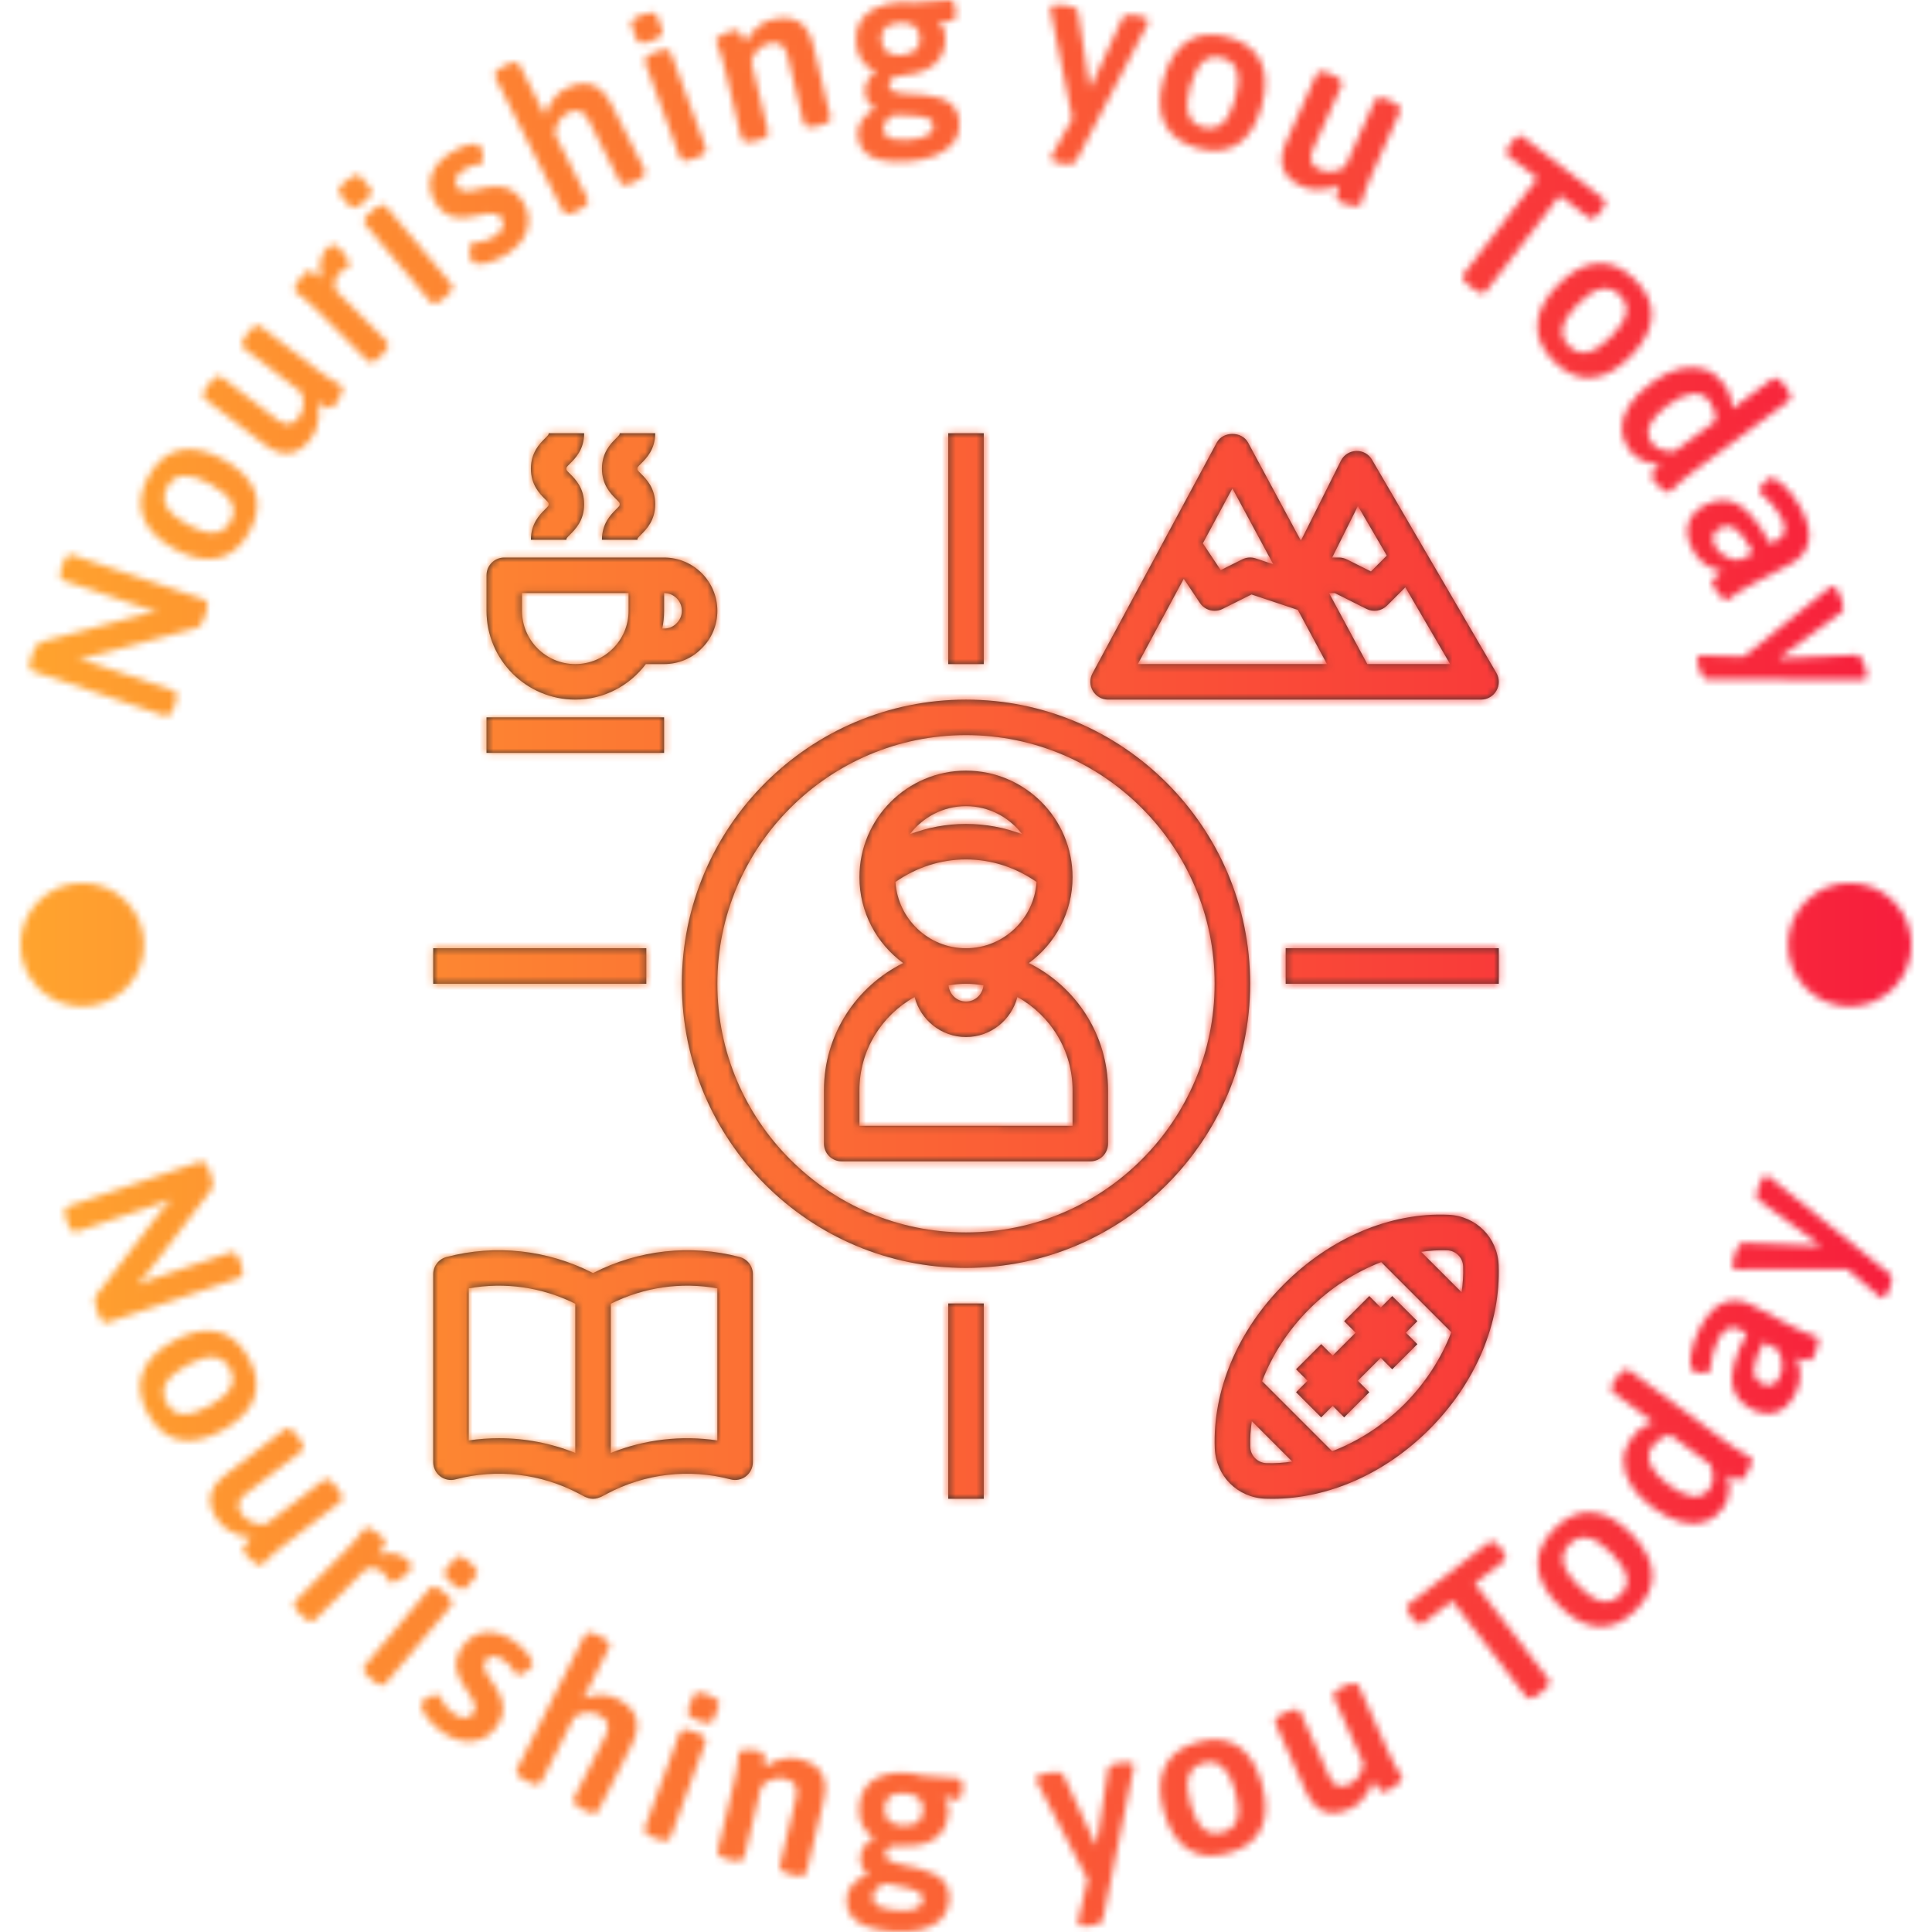 <svg xmlns="http://www.w3.org/2000/svg" version="1.1" XmlnsXlink="http://www.w3.org/1999/xlink" XmlnsSvgjs="http://svgjs.dev/svgjs" width="1500" height="1500" viewBox="0 0 1500 1500"><g transform="matrix(1,0,0,1,0,0)"><svg viewBox="0 0 280 280" data-background-color="#ffffff" preserveAspectRatio="xMidYMid meet" height="1500" width="1500" xmlns="http://www.w3.org/2000/svg" XmlnsXlink="http://www.w3.org/1999/xlink"><g id="tight-bounds" transform="matrix(1,0,0,1,0,0)"><svg viewBox="0 0 280 280" height="280" width="280"><g><svg viewBox="0 0 280 280" height="280" width="280"><g><svg viewBox="0 0 280 280" height="280" width="280"><g id="textblocktransform"><svg viewBox="0 0 280 280" height="280" width="280" id="textblock"><g><svg viewBox="0 0 280 280" height="280" width="280"><g transform="matrix(1,0,0,1,62.784,62.784)"><svg viewBox="0 0 154.432 154.432" height="154.432" width="154.432"><g id="icon-0"><svg xmlns="http://www.w3.org/2000/svg" XmlnsXlink="http://www.w3.org/1999/xlink" version="1.1" x="0" y="0" viewBox="2 2 60 60" style="enable-background:new 0 0 64 64;" xml:space="preserve" height="154.432" width="154.432" class="icon-xg-0" data-fill-palette-color="accent" id="xg-0"><path d="M25 43h14c0.553 0 1-0.448 1-1v-3c0-3.14-1.823-5.856-4.463-7.165C37.027 30.743 38 28.985 38 27c0-3.309-2.691-6-6-6s-6 2.691-6 6c0 1.985 0.973 3.743 2.463 4.835C25.823 33.144 24 35.86 24 39v3C24 42.552 24.447 43 25 43zM32 33c0.335 0 0.662 0.034 0.982 0.088C32.936 33.596 32.521 34 32 34s-0.936-0.404-0.982-0.912C31.338 33.034 31.665 33 32 33zM32 23c1.291 0 2.429 0.625 3.161 1.577C34.16 24.2 33.097 24 32 24s-2.16 0.2-3.161 0.577C29.571 23.625 30.709 23 32 23zM28.027 27.268C29.205 26.451 30.563 26 32 26s2.795 0.451 3.973 1.268C35.832 29.347 34.114 31 32 31S28.168 29.347 28.027 27.268zM26 39c0-2.259 1.256-4.229 3.106-5.253C29.44 35.039 30.605 36 32 36s2.56-0.961 2.894-2.253C36.744 34.771 38 36.741 38 39v2H26V39z" fill="#2d2c2c" data-fill-palette-color="accent"></path><path d="M10 17c1.627 0 3.061-0.793 3.974-2H15c0.811 0 1.565-0.317 2.107-0.874C17.684 13.566 18 12.811 18 12c0-1.654-1.346-3-3-3h-1-1H6c-0.553 0-1 0.448-1 1v2C5 14.757 7.243 17 10 17zM16 12c0 0.267-0.103 0.513-0.306 0.712C15.513 12.898 15.267 13 15 13h-0.101C14.965 12.677 15 12.342 15 12v-1C15.552 11 16 11.449 16 12zM7 11h6v1c0 1.654-1.346 3-3 3s-3-1.346-3-3V11z" fill="#2d2c2c" data-fill-palette-color="accent"></path><rect x="5" y="18" width="10" height="2" fill="#2d2c2c" data-fill-palette-color="accent"></rect><path d="M11.5 8h2c0-0.076 0-0.086 0.207-0.293C14.004 7.41 14.5 6.914 14.5 5.999s-0.496-1.411-0.793-1.708C13.5 4.084 13.5 4.074 13.5 3.998c0-0.075 0-0.085 0.207-0.292C14.004 3.41 14.5 2.914 14.5 2h-2c0 0.075 0 0.085-0.207 0.292C11.996 2.588 11.5 3.084 11.5 3.998c0 0.915 0.496 1.411 0.793 1.708C12.5 5.913 12.5 5.923 12.5 5.999s0 0.086-0.207 0.293C11.996 6.589 11.5 7.085 11.5 8z" fill="#2d2c2c" data-fill-palette-color="accent"></path><path d="M7.5 8h2c0-0.076 0-0.086 0.207-0.293C10.004 7.41 10.5 6.914 10.5 5.999s-0.496-1.411-0.793-1.708C9.5 4.084 9.5 4.074 9.5 3.998c0-0.075 0-0.085 0.207-0.292C10.004 3.41 10.5 2.914 10.5 2h-2c0 0.075 0 0.085-0.207 0.292C7.996 2.588 7.5 3.084 7.5 3.998c0 0.915 0.496 1.411 0.793 1.708C8.5 5.913 8.5 5.923 8.5 5.999s0 0.086-0.207 0.293C7.996 6.589 7.5 7.085 7.5 8z" fill="#2d2c2c" data-fill-palette-color="accent"></path><path d="M40 17h14 7c0.358 0 0.688-0.191 0.867-0.502s0.177-0.692-0.003-1.002l-7-12C54.68 3.179 54.343 2.983 53.968 3c-0.367 0.012-0.698 0.224-0.862 0.552l-2.249 4.499-2.975-5.526c-0.35-0.647-1.412-0.647-1.762 0l-7 13c-0.166 0.31-0.158 0.685 0.022 0.987S39.648 17 40 17zM54.067 6.101l1.628 2.79-0.893 0.893-1.355-0.678C53.309 9.036 53.155 9 53 9h-0.382L54.067 6.101zM52.764 11l1.789 0.895c0.384 0.191 0.849 0.117 1.154-0.188l1.03-1.03L59.259 15h-4.661l-2.154-4H52.764zM47 5.109l2.299 4.269-0.983-0.328c-0.254-0.084-0.526-0.064-0.764 0.054l-1.21 0.605L45.336 8.2 47 5.109zM44.261 10.195l0.907 1.36C45.359 11.841 45.676 12 46.001 12c0.15 0 0.304-0.034 0.446-0.105l1.63-0.815 2.606 0.869L52.326 15H41.674L44.261 10.195z" fill="#2d2c2c" data-fill-palette-color="accent"></path><path d="M49.909 49.91c-2.608 2.608-4.03 5.98-3.901 9.251 0.062 1.553 1.279 2.77 2.832 2.832C48.977 61.998 49.113 62 49.251 62c3.14 0 6.34-1.41 8.84-3.91 2.608-2.608 4.03-5.98 3.901-9.251-0.062-1.553-1.279-2.771-2.831-2.831C55.888 45.863 52.519 47.301 49.909 49.91zM48.919 59.994c-0.5-0.02-0.893-0.413-0.913-0.913-0.019-0.48 0.02-0.967 0.085-1.456l2.281 2.281C49.884 59.972 49.397 60.012 48.919 59.994zM56.677 56.676c-1.19 1.189-2.596 2.084-4.059 2.647l-3.945-3.945c0.564-1.462 1.461-2.866 2.65-4.055 1.191-1.191 2.593-2.087 4.056-2.651l3.948 3.948C58.763 54.083 57.866 55.487 56.677 56.676zM59.994 48.919c0.019 0.48-0.02 0.967-0.085 1.456l-2.282-2.282c0.488-0.065 0.975-0.104 1.456-0.086C59.582 48.026 59.974 48.418 59.994 48.919z" fill="#2d2c2c" data-fill-palette-color="accent"></path><polygon points="57.414,52 56,50.586 55.354,51.233 54.707,50.586 53.293,52 53.939,52.647 52.646,53.939 52,53.293 50.586,54.707   51.232,55.353 50.586,56 52,57.414 52.646,56.767 53.293,57.414 54.707,56 54.061,55.353 55.354,54.061 56,54.707 57.414,53.293   56.768,52.647 " fill="#2d2c2c" data-fill-palette-color="accent"></polygon><path d="M3.256 60.908c2.336-0.619 4.809-0.331 6.965 0.812l0.312 0.165c0.043 0.022 0.088 0.035 0.133 0.05 0.028 0.01 0.054 0.024 0.082 0.031C10.831 61.988 10.915 62 11 62s0.169-0.012 0.252-0.034c0.028-0.007 0.055-0.021 0.082-0.031 0.044-0.016 0.09-0.028 0.133-0.05l0.313-0.166c2.155-1.141 4.628-1.43 6.964-0.811 0.298 0.079 0.619 0.016 0.866-0.174 0.245-0.189 0.39-0.482 0.39-0.792V49.353c0-0.454-0.306-0.851-0.744-0.967-2.768-0.733-5.692-0.407-8.256 0.903-2.564-1.311-5.489-1.636-8.256-0.903C2.306 48.502 2 48.899 2 49.353v10.588c0 0.311 0.145 0.603 0.39 0.792C2.636 60.923 2.957 60.987 3.256 60.908zM18 50.153v8.562c-2.022-0.302-4.089-0.061-6 0.701v-8.399C13.873 50.084 15.969 49.785 18 50.153zM4 50.153c2.031-0.368 4.127-0.069 6 0.864v8.399c-1.377-0.549-2.835-0.828-4.299-0.828-0.567 0-1.136 0.042-1.701 0.126V50.153z" fill="#2d2c2c" data-fill-palette-color="accent"></path><rect x="31" y="2" width="2" height="13" fill="#2d2c2c" data-fill-palette-color="accent"></rect><rect x="50" y="31" width="12" height="2" fill="#2d2c2c" data-fill-palette-color="accent"></rect><rect x="31" y="51" width="2" height="11" fill="#2d2c2c" data-fill-palette-color="accent"></rect><rect x="2" y="31" width="12" height="2" fill="#2d2c2c" data-fill-palette-color="accent"></rect><path d="M32 49c8.822 0 16-7.178 16-16s-7.178-16-16-16-16 7.178-16 16S23.178 49 32 49zM32 19c7.72 0 14 6.28 14 14s-6.28 14-14 14-14-6.28-14-14S24.28 19 32 19z" fill="#2d2c2c" data-fill-palette-color="accent"></path></svg></g></svg></g><g id="text-0"></g><g id="text-1"></g></svg></g></svg></g></svg></g></svg></g><defs></defs><mask id="5c458fea-6fc6-4885-8ad5-93f290106f76"><g id="SvgjsG1303"><svg viewBox="0 0 280 280" height="280" width="280"><g><svg viewBox="0 0 280 280" height="280" width="280"><g><svg viewBox="0 0 280 280" height="280" width="280"><g id="SvgjsG1302"><svg viewBox="0 0 280 280" height="280" width="280" id="SvgjsSvg1301"><g><svg viewBox="0 0 280 280" height="280" width="280"><g transform="matrix(1,0,0,1,62.784,62.784)"><svg viewBox="0 0 154.432 154.432" height="154.432" width="154.432"><g id="SvgjsG1300"><svg xmlns="http://www.w3.org/2000/svg" xmlns:xlink="http://www.w3.org/1999/xlink" version="1.1" x="0" y="0" viewBox="2 2 60 60" style="enable-background:new 0 0 64 64;" xml:space="preserve" height="154.432" width="154.432" class="icon-xg-0" data-fill-palette-color="accent" id="SvgjsSvg1299"><path d="M25 43h14c0.553 0 1-0.448 1-1v-3c0-3.14-1.823-5.856-4.463-7.165C37.027 30.743 38 28.985 38 27c0-3.309-2.691-6-6-6s-6 2.691-6 6c0 1.985 0.973 3.743 2.463 4.835C25.823 33.144 24 35.86 24 39v3C24 42.552 24.447 43 25 43zM32 33c0.335 0 0.662 0.034 0.982 0.088C32.936 33.596 32.521 34 32 34s-0.936-0.404-0.982-0.912C31.338 33.034 31.665 33 32 33zM32 23c1.291 0 2.429 0.625 3.161 1.577C34.16 24.2 33.097 24 32 24s-2.16 0.2-3.161 0.577C29.571 23.625 30.709 23 32 23zM28.027 27.268C29.205 26.451 30.563 26 32 26s2.795 0.451 3.973 1.268C35.832 29.347 34.114 31 32 31S28.168 29.347 28.027 27.268zM26 39c0-2.259 1.256-4.229 3.106-5.253C29.44 35.039 30.605 36 32 36s2.56-0.961 2.894-2.253C36.744 34.771 38 36.741 38 39v2H26V39z" fill="black"></path><path d="M10 17c1.627 0 3.061-0.793 3.974-2H15c0.811 0 1.565-0.317 2.107-0.874C17.684 13.566 18 12.811 18 12c0-1.654-1.346-3-3-3h-1-1H6c-0.553 0-1 0.448-1 1v2C5 14.757 7.243 17 10 17zM16 12c0 0.267-0.103 0.513-0.306 0.712C15.513 12.898 15.267 13 15 13h-0.101C14.965 12.677 15 12.342 15 12v-1C15.552 11 16 11.449 16 12zM7 11h6v1c0 1.654-1.346 3-3 3s-3-1.346-3-3V11z" fill="black"></path><rect x="5" y="18" width="10" height="2" fill="black"></rect><path d="M11.5 8h2c0-0.076 0-0.086 0.207-0.293C14.004 7.41 14.5 6.914 14.5 5.999s-0.496-1.411-0.793-1.708C13.5 4.084 13.5 4.074 13.5 3.998c0-0.075 0-0.085 0.207-0.292C14.004 3.41 14.5 2.914 14.5 2h-2c0 0.075 0 0.085-0.207 0.292C11.996 2.588 11.5 3.084 11.5 3.998c0 0.915 0.496 1.411 0.793 1.708C12.5 5.913 12.5 5.923 12.5 5.999s0 0.086-0.207 0.293C11.996 6.589 11.5 7.085 11.5 8z" fill="black"></path><path d="M7.5 8h2c0-0.076 0-0.086 0.207-0.293C10.004 7.41 10.5 6.914 10.5 5.999s-0.496-1.411-0.793-1.708C9.5 4.084 9.5 4.074 9.5 3.998c0-0.075 0-0.085 0.207-0.292C10.004 3.41 10.5 2.914 10.5 2h-2c0 0.075 0 0.085-0.207 0.292C7.996 2.588 7.5 3.084 7.5 3.998c0 0.915 0.496 1.411 0.793 1.708C8.5 5.913 8.5 5.923 8.5 5.999s0 0.086-0.207 0.293C7.996 6.589 7.5 7.085 7.5 8z" fill="black"></path><path d="M40 17h14 7c0.358 0 0.688-0.191 0.867-0.502s0.177-0.692-0.003-1.002l-7-12C54.68 3.179 54.343 2.983 53.968 3c-0.367 0.012-0.698 0.224-0.862 0.552l-2.249 4.499-2.975-5.526c-0.35-0.647-1.412-0.647-1.762 0l-7 13c-0.166 0.31-0.158 0.685 0.022 0.987S39.648 17 40 17zM54.067 6.101l1.628 2.79-0.893 0.893-1.355-0.678C53.309 9.036 53.155 9 53 9h-0.382L54.067 6.101zM52.764 11l1.789 0.895c0.384 0.191 0.849 0.117 1.154-0.188l1.03-1.03L59.259 15h-4.661l-2.154-4H52.764zM47 5.109l2.299 4.269-0.983-0.328c-0.254-0.084-0.526-0.064-0.764 0.054l-1.21 0.605L45.336 8.2 47 5.109zM44.261 10.195l0.907 1.36C45.359 11.841 45.676 12 46.001 12c0.15 0 0.304-0.034 0.446-0.105l1.63-0.815 2.606 0.869L52.326 15H41.674L44.261 10.195z" fill="black"></path><path d="M49.909 49.91c-2.608 2.608-4.03 5.98-3.901 9.251 0.062 1.553 1.279 2.77 2.832 2.832C48.977 61.998 49.113 62 49.251 62c3.14 0 6.34-1.41 8.84-3.91 2.608-2.608 4.03-5.98 3.901-9.251-0.062-1.553-1.279-2.771-2.831-2.831C55.888 45.863 52.519 47.301 49.909 49.91zM48.919 59.994c-0.5-0.02-0.893-0.413-0.913-0.913-0.019-0.48 0.02-0.967 0.085-1.456l2.281 2.281C49.884 59.972 49.397 60.012 48.919 59.994zM56.677 56.676c-1.19 1.189-2.596 2.084-4.059 2.647l-3.945-3.945c0.564-1.462 1.461-2.866 2.65-4.055 1.191-1.191 2.593-2.087 4.056-2.651l3.948 3.948C58.763 54.083 57.866 55.487 56.677 56.676zM59.994 48.919c0.019 0.48-0.02 0.967-0.085 1.456l-2.282-2.282c0.488-0.065 0.975-0.104 1.456-0.086C59.582 48.026 59.974 48.418 59.994 48.919z" fill="black"></path><polygon points="57.414,52 56,50.586 55.354,51.233 54.707,50.586 53.293,52 53.939,52.647 52.646,53.939 52,53.293 50.586,54.707   51.232,55.353 50.586,56 52,57.414 52.646,56.767 53.293,57.414 54.707,56 54.061,55.353 55.354,54.061 56,54.707 57.414,53.293   56.768,52.647 " fill="black"></polygon><path d="M3.256 60.908c2.336-0.619 4.809-0.331 6.965 0.812l0.312 0.165c0.043 0.022 0.088 0.035 0.133 0.05 0.028 0.01 0.054 0.024 0.082 0.031C10.831 61.988 10.915 62 11 62s0.169-0.012 0.252-0.034c0.028-0.007 0.055-0.021 0.082-0.031 0.044-0.016 0.09-0.028 0.133-0.05l0.313-0.166c2.155-1.141 4.628-1.43 6.964-0.811 0.298 0.079 0.619 0.016 0.866-0.174 0.245-0.189 0.39-0.482 0.39-0.792V49.353c0-0.454-0.306-0.851-0.744-0.967-2.768-0.733-5.692-0.407-8.256 0.903-2.564-1.311-5.489-1.636-8.256-0.903C2.306 48.502 2 48.899 2 49.353v10.588c0 0.311 0.145 0.603 0.39 0.792C2.636 60.923 2.957 60.987 3.256 60.908zM18 50.153v8.562c-2.022-0.302-4.089-0.061-6 0.701v-8.399C13.873 50.084 15.969 49.785 18 50.153zM4 50.153c2.031-0.368 4.127-0.069 6 0.864v8.399c-1.377-0.549-2.835-0.828-4.299-0.828-0.567 0-1.136 0.042-1.701 0.126V50.153z" fill="black"></path><rect x="31" y="2" width="2" height="13" fill="black"></rect><rect x="50" y="31" width="12" height="2" fill="black"></rect><rect x="31" y="51" width="2" height="11" fill="black"></rect><rect x="2" y="31" width="12" height="2" fill="black"></rect><path d="M32 49c8.822 0 16-7.178 16-16s-7.178-16-16-16-16 7.178-16 16S23.178 49 32 49zM32 19c7.72 0 14 6.28 14 14s-6.28 14-14 14-14-6.28-14-14S24.28 19 32 19z" fill="black"></path></svg></g></svg></g><g id="SvgjsG1298"><path d="M25.414 101.902l-0.179 0.529c-0.187 0.552-0.397 0.931-0.632 1.139-0.232 0.2-0.486 0.254-0.762 0.16v0l-19.035-6.44c-0.276-0.093-0.446-0.29-0.509-0.59-0.061-0.307 0.002-0.736 0.189-1.288v0l0.3-0.886c0.106-0.315 0.22-0.566 0.341-0.754 0.121-0.188 0.269-0.352 0.446-0.493 0.174-0.134 0.407-0.241 0.698-0.321v0l14.067-3.804c0.369-0.118 0.754-0.21 1.155-0.275 0.405-0.056 0.796-0.121 1.171-0.194v0l0.01-0.125c-0.34-0.094-0.689-0.183-1.046-0.268-0.349-0.089-0.742-0.208-1.178-0.356v0l-11.198-3.788c-0.276-0.093-0.446-0.29-0.509-0.591-0.061-0.307 0.002-0.736 0.189-1.288v0l0.18-0.529c0.193-0.571 0.405-0.954 0.635-1.148 0.23-0.194 0.483-0.244 0.759-0.151v0l19.035 6.439c0.276 0.093 0.447 0.287 0.512 0.581 0.065 0.294 0.001 0.726-0.192 1.298v0l-0.3 0.886c-0.087 0.257-0.184 0.481-0.292 0.674-0.108 0.192-0.232 0.347-0.372 0.464-0.14 0.117-0.316 0.204-0.528 0.261v0l-14.534 3.915c-0.363 0.099-0.745 0.184-1.148 0.255-0.41 0.069-0.802 0.14-1.178 0.213v0l-0.01 0.125c0.347 0.074 0.696 0.164 1.047 0.269 0.349 0.111 0.738 0.239 1.168 0.384v0l11.371 3.847c0.276 0.093 0.448 0.284 0.515 0.571 0.069 0.281 0.008 0.707-0.186 1.279z" fill="white"></path><path d="M36.15 77.083v0c-1.172 2.124-2.689 3.392-4.549 3.805-1.864 0.418-3.977-0.024-6.338-1.328v0c-2.379-1.313-3.888-2.87-4.528-4.67-0.643-1.794-0.378-3.754 0.795-5.877v0c1.163-2.106 2.671-3.359 4.525-3.76 1.854-0.401 3.971 0.056 6.35 1.369v0c2.361 1.303 3.87 2.84 4.525 4.611 0.652 1.777 0.393 3.727-0.78 5.85zM33.386 75.592v0c0.563-1.02 0.595-1.974 0.094-2.862-0.503-0.897-1.517-1.766-3.042-2.608v0c-1.507-0.832-2.771-1.22-3.792-1.165-1.024 0.046-1.818 0.58-2.381 1.6v0c-0.56 1.014-0.596 1.97-0.108 2.866 0.488 0.896 1.503 1.77 3.046 2.622v0c1.507 0.832 2.776 1.219 3.806 1.161 1.025-0.061 1.817-0.599 2.377-1.614z" fill="white"></path><path d="M45 63.657v0c-0.935 1.222-1.964 1.898-3.087 2.028-1.129 0.126-2.344-0.309-3.647-1.306v0l-8.525-6.522c-0.231-0.177-0.331-0.415-0.298-0.714 0.033-0.299 0.226-0.68 0.581-1.143v0l0.395-0.517c0.366-0.479 0.69-0.773 0.97-0.883 0.284-0.115 0.542-0.084 0.773 0.093v0l8.106 6.2c0.544 0.416 1.069 0.605 1.576 0.566 0.517-0.04 1.002-0.356 1.454-0.947v0c0.239-0.312 0.42-0.677 0.543-1.095 0.119-0.412 0.168-0.844 0.147-1.295-0.026-0.446-0.131-0.872-0.315-1.278v0l-8.299-6.349c-0.231-0.177-0.331-0.415-0.298-0.715 0.033-0.299 0.226-0.68 0.58-1.143v0l0.414-0.541c0.354-0.463 0.671-0.749 0.951-0.859 0.284-0.115 0.542-0.084 0.774 0.093v0l8.154 6.238c0.71 0.543 1.293 0.959 1.746 1.247 0.463 0.286 0.838 0.505 1.124 0.655 0.287 0.16 0.503 0.296 0.649 0.407v0c0.167 0.128 0.227 0.323 0.179 0.585-0.047 0.262-0.146 0.554-0.297 0.873-0.147 0.314-0.308 0.609-0.484 0.884-0.167 0.274-0.301 0.478-0.404 0.612v0c-0.136 0.178-0.291 0.28-0.467 0.309-0.176 0.019-0.413-0.034-0.71-0.159-0.292-0.121-0.694-0.309-1.206-0.565v0c0.127 0.515 0.181 1.085 0.163 1.711-0.024 0.622-0.133 1.233-0.329 1.835-0.205 0.603-0.509 1.167-0.913 1.695z" fill="white"></path><path d="M55.482 51.306l-0.439 0.439c-0.412 0.412-0.765 0.654-1.056 0.725-0.292 0.072-0.541 0.005-0.748-0.202v0l-7.256-7.262c-0.627-0.628-1.154-1.117-1.58-1.467-0.426-0.35-0.766-0.618-1.021-0.805-0.259-0.182-0.455-0.34-0.589-0.475v0c-0.129-0.129-0.156-0.323-0.079-0.582 0.082-0.254 0.223-0.525 0.425-0.812 0.197-0.283 0.398-0.551 0.604-0.805 0.201-0.249 0.362-0.433 0.482-0.553v0c0.158-0.158 0.328-0.237 0.51-0.237 0.172 0 0.41 0.084 0.712 0.252 0.302 0.168 0.716 0.444 1.243 0.827v0c-0.22-0.546-0.333-1.085-0.338-1.617-0.009-0.537 0.072-1.04 0.245-1.509 0.182-0.469 0.441-0.872 0.777-1.208v0c0.364-0.364 0.681-0.536 0.949-0.517 0.273 0.024 0.556 0.182 0.848 0.475v0c0.134 0.134 0.302 0.321 0.503 0.561 0.196 0.244 0.378 0.508 0.546 0.791 0.172 0.288 0.297 0.551 0.373 0.791 0.081 0.244 0.057 0.431-0.072 0.56v0c-0.12 0.12-0.288 0.215-0.503 0.287-0.225 0.072-0.477 0.247-0.755 0.525v0c-0.355 0.354-0.585 0.762-0.691 1.221-0.11 0.465-0.087 0.925 0.072 1.38v0l7.385 7.392c0.206 0.206 0.273 0.455 0.201 0.748-0.072 0.292-0.321 0.652-0.748 1.077z" fill="white"></path><path d="M64.719 42.898l-0.529 0.445c-0.441 0.371-0.812 0.582-1.115 0.634-0.297 0.047-0.54-0.041-0.727-0.265v0l-9.396-11.156c-0.188-0.223-0.233-0.477-0.137-0.762 0.102-0.289 0.373-0.62 0.813-0.991v0l0.529-0.445c0.441-0.371 0.812-0.582 1.115-0.633 0.297-0.047 0.54 0.041 0.727 0.264v0l9.396 11.157c0.188 0.223 0.233 0.477 0.137 0.761-0.102 0.289-0.373 0.62-0.813 0.991zM52.773 29.251v0c-0.539 0.454-0.978 0.722-1.317 0.804-0.339 0.082-0.602 0.011-0.789-0.212v0l-1.441-1.711c-0.175-0.207-0.193-0.471-0.055-0.791 0.138-0.32 0.477-0.707 1.016-1.161v0c0.523-0.441 0.95-0.707 1.28-0.799 0.334-0.087 0.596-0.019 0.783 0.204v0l1.441 1.711c0.188 0.223 0.213 0.494 0.074 0.814-0.138 0.32-0.469 0.7-0.992 1.141z" fill="white"></path><path d="M73.686 36.695v0c-0.517 0.348-1.054 0.649-1.611 0.901-0.557 0.253-1.09 0.432-1.598 0.538-0.514 0.11-0.959 0.147-1.333 0.113-0.378-0.04-0.648-0.18-0.811-0.421v0c-0.114-0.169-0.196-0.436-0.247-0.803-0.045-0.37-0.048-0.732-0.008-1.085 0.034-0.35 0.13-0.578 0.287-0.684v0c0.101-0.068 0.322-0.111 0.662-0.127 0.34-0.017 0.743-0.08 1.209-0.189 0.456-0.111 0.934-0.335 1.434-0.672v0c0.635-0.428 1.033-0.868 1.195-1.32 0.158-0.457 0.091-0.903-0.201-1.335v0c-0.231-0.343-0.512-0.554-0.843-0.633-0.331-0.079-0.723-0.085-1.176-0.017-0.453 0.068-0.952 0.163-1.499 0.286v0c-0.454 0.102-0.938 0.191-1.45 0.267-0.516 0.07-1.039 0.071-1.568 0.002-0.534-0.065-1.051-0.256-1.55-0.573-0.496-0.311-0.965-0.796-1.408-1.454v0c-0.568-0.843-0.866-1.692-0.895-2.547-0.029-0.855 0.189-1.684 0.653-2.487 0.462-0.793 1.14-1.491 2.034-2.093v0c0.416-0.28 0.853-0.534 1.313-0.762 0.463-0.222 0.921-0.404 1.373-0.545 0.452-0.141 0.855-0.204 1.209-0.189 0.344 0.013 0.592 0.132 0.743 0.357v0c0.117 0.174 0.218 0.445 0.303 0.814 0.084 0.368 0.127 0.711 0.129 1.028 0.005 0.323-0.068 0.536-0.22 0.638v0c-0.124 0.083-0.436 0.159-0.938 0.227-0.505 0.063-1.095 0.321-1.769 0.776v0c-0.495 0.333-0.833 0.704-1.015 1.113-0.177 0.405-0.125 0.815 0.155 1.231v0c0.197 0.292 0.44 0.484 0.73 0.574 0.284 0.094 0.64 0.112 1.066 0.054 0.423-0.064 0.909-0.167 1.459-0.309v0c0.49-0.134 1.01-0.235 1.56-0.303 0.556-0.072 1.104-0.065 1.644 0.02 0.545 0.082 1.075 0.28 1.59 0.596 0.509 0.319 0.983 0.804 1.422 1.456v0c0.557 0.826 0.85 1.699 0.881 2.618 0.036 0.915-0.187 1.797-0.669 2.644-0.483 0.848-1.23 1.613-2.242 2.295z" fill="white"></path><path d="M84.07 30.339l-0.616 0.312c-0.514 0.26-0.924 0.38-1.231 0.36-0.3-0.023-0.516-0.164-0.647-0.424v0l-9.792-19.343c-0.132-0.26-0.118-0.518 0.042-0.773 0.165-0.258 0.505-0.518 1.019-0.778v0l0.562-0.285c0.532-0.269 0.951-0.394 1.258-0.374 0.3 0.023 0.516 0.164 0.647 0.424v0l3.709 7.327c0.101-0.491 0.278-0.988 0.534-1.489 0.255-0.501 0.595-0.97 1.02-1.405 0.419-0.432 0.916-0.794 1.49-1.084v0c0.943-0.477 1.816-0.711 2.62-0.7 0.809 0.008 1.538 0.262 2.186 0.762 0.645 0.494 1.226 1.252 1.743 2.274v0l4.788 9.458c0.132 0.26 0.118 0.518-0.042 0.773-0.159 0.255-0.499 0.515-1.019 0.778v0l-0.58 0.294c-0.538 0.272-0.957 0.397-1.258 0.374-0.306-0.02-0.525-0.16-0.656-0.419v0l-4.55-8.987c-0.337-0.665-0.752-1.096-1.247-1.294-0.492-0.192-1.098-0.105-1.817 0.259v0c-0.333 0.168-0.639 0.411-0.919 0.727-0.286 0.32-0.506 0.681-0.658 1.085-0.153 0.404-0.234 0.828-0.244 1.274v0l4.719 9.323c0.132 0.26 0.118 0.518-0.042 0.773-0.165 0.258-0.505 0.518-1.019 0.778z" fill="white"></path><path d="M101.03 22.813l-0.649 0.238c-0.541 0.199-0.962 0.27-1.263 0.215-0.295-0.057-0.493-0.223-0.594-0.496v0l-5.03-13.691c-0.1-0.274-0.057-0.528 0.131-0.763 0.194-0.237 0.562-0.455 1.102-0.654v0l0.649-0.239c0.541-0.199 0.962-0.27 1.264-0.215 0.295 0.057 0.493 0.223 0.594 0.497v0l5.03 13.691c0.1 0.274 0.057 0.528-0.131 0.763-0.194 0.237-0.562 0.455-1.103 0.654zM94.452 5.911v0c-0.661 0.243-1.165 0.345-1.511 0.306-0.346-0.039-0.57-0.195-0.671-0.468v0l-0.771-2.099c-0.093-0.254-0.021-0.509 0.218-0.762 0.239-0.254 0.689-0.502 1.351-0.746v0c0.642-0.236 1.134-0.341 1.476-0.314 0.344 0.032 0.566 0.185 0.667 0.458v0l0.771 2.099c0.1 0.274 0.031 0.537-0.208 0.791-0.239 0.254-0.679 0.499-1.322 0.735z" fill="white"></path><path d="M109.922 20.309l-0.672 0.161c-0.56 0.134-0.987 0.156-1.28 0.066-0.287-0.092-0.464-0.279-0.532-0.563v0l-2.388-9.984c-0.207-0.863-0.397-1.556-0.571-2.079-0.18-0.521-0.333-0.927-0.458-1.218-0.119-0.292-0.2-0.53-0.245-0.715v0c-0.043-0.178 0.037-0.357 0.238-0.537 0.202-0.174 0.461-0.33 0.776-0.468 0.322-0.14 0.634-0.263 0.936-0.37 0.308-0.109 0.542-0.182 0.7-0.22v0c0.224-0.054 0.41-0.032 0.559 0.065 0.154 0.089 0.304 0.265 0.45 0.53 0.147 0.264 0.338 0.654 0.573 1.169v0c0.247-0.484 0.562-0.957 0.946-1.418 0.389-0.469 0.843-0.874 1.361-1.214 0.519-0.333 1.092-0.575 1.718-0.724v0c1.028-0.246 1.931-0.27 2.71-0.074 0.785 0.195 1.435 0.611 1.95 1.248 0.513 0.63 0.903 1.502 1.169 2.615v0l2.467 10.311c0.068 0.283-0.005 0.531-0.22 0.742-0.214 0.211-0.605 0.385-1.171 0.521v0l-0.633 0.151c-0.587 0.14-1.023 0.165-1.31 0.073-0.293-0.09-0.474-0.277-0.542-0.56v0l-2.343-9.797c-0.173-0.725-0.478-1.241-0.914-1.547-0.434-0.3-1.043-0.357-1.827-0.169v0c-0.362 0.087-0.717 0.252-1.063 0.494-0.353 0.245-0.65 0.546-0.892 0.903-0.242 0.357-0.419 0.752-0.532 1.183v0l2.431 10.162c0.068 0.283-0.005 0.531-0.22 0.743-0.221 0.213-0.611 0.387-1.171 0.52z" fill="white"></path><path d="M131.654 23.391v0c-1.513 0.116-2.802 0.062-3.866-0.162-1.07-0.217-1.896-0.619-2.478-1.207-0.589-0.594-0.92-1.363-0.993-2.309v0c-0.043-0.561 0.033-1.083 0.227-1.567 0.187-0.483 0.476-0.927 0.866-1.331 0.384-0.403 0.854-0.742 1.411-1.015v0l0.034-0.094c-0.438-0.218-0.784-0.524-1.039-0.92-0.261-0.395-0.413-0.862-0.454-1.402v0c-0.046-0.595 0.072-1.147 0.352-1.658 0.287-0.511 0.695-0.954 1.223-1.328v0c-0.836-0.351-1.505-0.877-2.007-1.579-0.496-0.703-0.784-1.581-0.864-2.635v0c-0.092-1.196 0.106-2.21 0.592-3.042 0.487-0.826 1.206-1.472 2.156-1.939 0.956-0.467 2.053-0.749 3.289-0.844v0c0.392-0.03 0.775-0.046 1.148-0.047 0.374 0.005 0.73 0.036 1.067 0.092v0l5.22-0.4c0.311-0.024 0.535 0.068 0.673 0.274 0.139 0.214 0.225 0.547 0.26 1v0l0.036 0.466c0.065 0.845-0.139 1.285-0.612 1.321v0c-0.101 0.008-0.268 0.01-0.499 0.008-0.231-0.003-0.47-0.015-0.717-0.037-0.253-0.021-0.456-0.047-0.607-0.076v0l-0.023 0.094c0.183 0.176 0.345 0.381 0.485 0.615 0.148 0.24 0.255 0.487 0.322 0.74 0.074 0.253 0.121 0.514 0.142 0.784v0c0.089 1.162-0.101 2.145-0.57 2.949-0.469 0.804-1.161 1.438-2.076 1.902-0.909 0.464-1.982 0.743-3.219 0.838v0c-0.622 0.048-1.104 0.132-1.448 0.254-0.344 0.122-0.576 0.285-0.696 0.492-0.12 0.206-0.169 0.455-0.147 0.745v0c0.027 0.351 0.183 0.611 0.467 0.78 0.277 0.162 0.653 0.276 1.128 0.341 0.474 0.072 1.005 0.12 1.591 0.144 0.587 0.03 1.191 0.062 1.811 0.095v0c0.863 0.083 1.677 0.245 2.443 0.486 0.767 0.247 1.401 0.64 1.905 1.179 0.497 0.546 0.785 1.326 0.863 2.34v0c0.079 1.034-0.163 1.953-0.727 2.757-0.564 0.798-1.415 1.451-2.551 1.959-1.137 0.502-2.51 0.814-4.118 0.937zM131.75 20.265v0c1.243-0.095 2.153-0.328 2.73-0.699 0.577-0.364 0.843-0.836 0.799-1.417v0c-0.022-0.291-0.129-0.527-0.32-0.709-0.191-0.182-0.463-0.321-0.817-0.417-0.348-0.102-0.754-0.17-1.218-0.202-0.458-0.04-0.97-0.068-1.536-0.086-0.559-0.018-1.152-0.048-1.78-0.088v0c-0.506 0.229-0.904 0.531-1.195 0.907-0.297 0.376-0.43 0.78-0.396 1.213v0c0.028 0.372 0.178 0.683 0.448 0.934 0.271 0.251 0.675 0.424 1.213 0.519 0.537 0.095 1.228 0.11 2.072 0.045zM130.688 7.991v0c0.52-0.04 0.98-0.153 1.38-0.341 0.4-0.187 0.716-0.463 0.946-0.826 0.238-0.358 0.334-0.828 0.29-1.409v0c-0.045-0.581-0.211-1.03-0.501-1.348-0.283-0.325-0.637-0.549-1.061-0.673-0.424-0.117-0.895-0.156-1.415-0.116v0c-0.493 0.038-0.947 0.147-1.362 0.329-0.414 0.188-0.732 0.464-0.956 0.827-0.217 0.356-0.304 0.825-0.259 1.407v0c0.067 0.872 0.381 1.463 0.941 1.773 0.567 0.31 1.233 0.436 1.997 0.377z" fill="white"></path><path d="M154.218 23.779l-0.433-0.061c-0.517-0.073-0.894-0.184-1.133-0.334-0.239-0.15-0.345-0.319-0.318-0.507v0c0.009-0.06 0.021-0.127 0.038-0.2 0.023-0.065 0.075-0.167 0.156-0.307v0l3.658-6.577-0.467 2.88-3.441-17.012c-0.009-0.083-0.017-0.173-0.024-0.27-0.008-0.09-0.006-0.179 0.007-0.266v0c0.028-0.201 0.184-0.337 0.468-0.406 0.276-0.064 0.702-0.055 1.279 0.027v0l0.745 0.105c0.389 0.055 0.716 0.142 0.979 0.261 0.263 0.126 0.422 0.306 0.479 0.54v0l1.714 10.989 0.12 0.017 4.657-10.091c0.118-0.209 0.321-0.338 0.609-0.386 0.286-0.042 0.634-0.034 1.044 0.024v0l0.523 0.074c0.577 0.081 0.983 0.19 1.217 0.325 0.233 0.142 0.335 0.314 0.307 0.516v0c-0.012 0.087-0.031 0.17-0.056 0.249-0.018 0.08-0.058 0.166-0.119 0.26v0l-10.286 19.726c-0.113 0.217-0.32 0.355-0.623 0.415-0.304 0.067-0.67 0.07-1.1 0.009z" fill="white"></path><path d="M173.541 21.473v0c-2.337-0.652-3.92-1.835-4.75-3.552-0.837-1.718-0.893-3.875-0.168-6.473v0c0.73-2.617 1.897-4.445 3.501-5.481 1.598-1.039 3.566-1.232 5.903-0.581v0c2.317 0.646 3.884 1.825 4.701 3.538 0.817 1.712 0.861 3.877 0.131 6.494v0c-0.724 2.598-1.873 4.42-3.445 5.466-1.579 1.044-3.536 1.24-5.873 0.589zM174.355 18.439v0c1.123 0.313 2.058 0.124 2.807-0.568 0.757-0.696 1.369-1.883 1.837-3.561v0c0.462-1.658 0.549-2.977 0.26-3.958-0.281-0.986-0.983-1.635-2.105-1.949v0c-1.116-0.311-2.054-0.126-2.814 0.556-0.76 0.682-1.376 1.871-1.85 3.568v0c-0.462 1.658-0.547 2.982-0.252 3.971 0.296 0.983 1.002 1.63 2.117 1.941z" fill="white"></path><path d="M188.641 26.993v0c-1.404-0.629-2.298-1.475-2.683-2.538-0.382-1.07-0.238-2.353 0.431-3.849v0l4.386-9.796c0.119-0.266 0.328-0.417 0.627-0.455 0.299-0.037 0.714 0.064 1.246 0.302v0l0.594 0.266c0.55 0.246 0.911 0.493 1.082 0.741 0.178 0.25 0.207 0.508 0.088 0.774v0l-4.17 9.314c-0.28 0.625-0.342 1.179-0.188 1.664 0.158 0.494 0.577 0.893 1.256 1.198v0c0.359 0.161 0.755 0.253 1.191 0.276 0.429 0.021 0.86-0.031 1.294-0.155 0.428-0.127 0.819-0.328 1.171-0.601v0l4.27-9.536c0.119-0.266 0.328-0.417 0.627-0.455 0.299-0.037 0.714 0.064 1.246 0.302v0l0.621 0.278c0.532 0.238 0.883 0.481 1.055 0.729 0.178 0.25 0.207 0.508 0.088 0.774v0l-4.196 9.37c-0.366 0.816-0.636 1.479-0.811 1.986-0.172 0.517-0.298 0.932-0.379 1.245-0.09 0.316-0.172 0.558-0.247 0.725v0c-0.086 0.192-0.262 0.295-0.528 0.309-0.266 0.014-0.572-0.015-0.918-0.088-0.34-0.07-0.664-0.16-0.972-0.268-0.305-0.099-0.534-0.183-0.688-0.253v0c-0.204-0.091-0.34-0.219-0.408-0.383-0.059-0.167-0.061-0.41-0.008-0.727 0.05-0.312 0.141-0.746 0.272-1.304v0c-0.472 0.242-1.015 0.426-1.628 0.552-0.611 0.12-1.231 0.154-1.861 0.102-0.634-0.061-1.253-0.227-1.86-0.499z" fill="white"></path><path d="M213.581 41.894l-0.693-0.533c-0.446-0.343-0.723-0.655-0.832-0.935-0.109-0.281-0.075-0.536 0.103-0.767v0l10.643-13.832-4.222-3.248c-0.424-0.326-0.366-0.841 0.176-1.545v0l0.496-0.644c0.541-0.704 1.024-0.892 1.448-0.566v0l11.641 8.957c0.446 0.343 0.398 0.866-0.144 1.57v0l-0.495 0.644c-0.541 0.704-1.035 0.884-1.481 0.541v0l-4.165-3.205-10.642 13.832c-0.178 0.231-0.413 0.332-0.708 0.302-0.294-0.029-0.669-0.22-1.125-0.571z" fill="white"></path><path d="M225.214 52.407v0c-1.722-1.709-2.526-3.515-2.414-5.417 0.108-1.907 1.112-3.818 3.012-5.733v0c1.914-1.929 3.825-2.954 5.731-3.076 1.902-0.127 3.714 0.664 5.436 2.373v0c1.707 1.695 2.5 3.489 2.377 5.382-0.122 1.893-1.141 3.804-3.055 5.733v0c-1.9 1.914-3.791 2.944-5.673 3.09-1.887 0.141-3.692-0.643-5.414-2.352zM227.405 50.156v0c0.827 0.821 1.736 1.112 2.727 0.874 1.001-0.239 2.114-0.976 3.341-2.212v0c1.212-1.222 1.932-2.331 2.158-3.328 0.236-0.998-0.06-1.907-0.887-2.728v0c-0.822-0.816-1.732-1.112-2.727-0.888-0.996 0.224-2.114 0.961-3.355 2.212v0c-1.212 1.222-1.932 2.336-2.159 3.343-0.221 1.002 0.079 1.912 0.902 2.727z" fill="white"></path><path d="M236.097 65.158v0c-0.69-0.931-1.043-1.938-1.061-3.021-0.018-1.083 0.329-2.192 1.04-3.326 0.712-1.134 1.792-2.238 3.241-3.31v0c1.351-1 2.671-1.67 3.962-2.011 1.3-0.339 2.514-0.34 3.641-0.002 1.127 0.338 2.086 1.04 2.876 2.107v0c0.484 0.653 0.817 1.297 0.998 1.929 0.191 0.634 0.287 1.196 0.287 1.685v0l5.75-4.258c0.234-0.173 0.495-0.198 0.782-0.073 0.287 0.125 0.609 0.43 0.968 0.915v0l0.351 0.474c0.347 0.468 0.536 0.855 0.568 1.16 0.036 0.311-0.063 0.553-0.297 0.726v0l-13.952 10.332c-0.719 0.532-1.277 0.98-1.675 1.341-0.407 0.361-0.723 0.658-0.947 0.891-0.229 0.237-0.417 0.41-0.564 0.519v0c-0.169 0.125-0.373 0.129-0.612 0.011-0.243-0.123-0.496-0.299-0.757-0.527-0.266-0.233-0.504-0.47-0.715-0.71-0.221-0.241-0.38-0.427-0.477-0.558v0c-0.137-0.185-0.193-0.363-0.167-0.534 0.031-0.175 0.145-0.39 0.343-0.646 0.197-0.247 0.491-0.578 0.882-0.995v0c-0.538 0.036-1.084-0.024-1.637-0.179-0.557-0.161-1.074-0.398-1.551-0.711-0.481-0.319-0.906-0.729-1.277-1.229zM239.402 64.19v0c0.367 0.496 0.857 0.833 1.47 1.011 0.607 0.183 1.228 0.246 1.861 0.19v0l5.922-4.385c0.024-0.457-0.037-0.938-0.184-1.445-0.146-0.516-0.378-0.989-0.697-1.419v0c-0.605-0.817-1.428-1.177-2.47-1.08-1.032 0.098-2.231 0.653-3.598 1.665v0c-1.367 1.012-2.24 1.979-2.62 2.902-0.37 0.923-0.265 1.777 0.316 2.561z" fill="white"></path><path d="M245.284 79.642v0c-0.758-1.431-0.955-2.7-0.59-3.806 0.359-1.103 1.143-1.975 2.352-2.615v0c0.701-0.371 1.416-0.605 2.148-0.701 0.737-0.099 1.495 0.021 2.273 0.36 0.778 0.339 1.587 0.984 2.428 1.934 0.847 0.947 1.727 2.283 2.641 4.007v0l0.988-0.524c0.383-0.203 0.671-0.455 0.864-0.757 0.193-0.302 0.272-0.673 0.238-1.115-0.032-0.436-0.203-0.947-0.514-1.534v0c-0.381-0.719-0.797-1.315-1.247-1.789-0.451-0.474-0.854-0.859-1.21-1.153-0.356-0.295-0.576-0.523-0.662-0.685v0c-0.06-0.114-0.047-0.263 0.04-0.447 0.089-0.193 0.215-0.39 0.377-0.59 0.162-0.201 0.336-0.385 0.523-0.554 0.178-0.171 0.33-0.29 0.456-0.356v0c0.222-0.117 0.521-0.073 0.899 0.133 0.375 0.2 0.789 0.506 1.244 0.916 0.453 0.42 0.898 0.92 1.336 1.501 0.435 0.575 0.817 1.173 1.148 1.796v0c0.524 0.988 0.871 1.897 1.042 2.726 0.168 0.824 0.171 1.574 0.008 2.251-0.16 0.668-0.457 1.258-0.891 1.772-0.433 0.513-0.979 0.945-1.638 1.293v0l-5.496 2.913c-0.88 0.466-1.555 0.851-2.024 1.153-0.472 0.311-0.822 0.562-1.05 0.752-0.229 0.19-0.424 0.328-0.586 0.414v0c-0.15 0.079-0.328 0.047-0.534-0.096-0.204-0.153-0.413-0.352-0.628-0.599-0.218-0.252-0.414-0.513-0.587-0.782-0.182-0.272-0.316-0.488-0.402-0.65v0c-0.136-0.257-0.144-0.495-0.022-0.713 0.116-0.215 0.303-0.433 0.562-0.655 0.262-0.215 0.532-0.435 0.812-0.66v0c-0.289-0.054-0.694-0.173-1.213-0.358-0.517-0.179-1.057-0.49-1.623-0.934-0.556-0.442-1.044-1.057-1.462-1.848zM248.554 79.105v0c0.244 0.461 0.549 0.84 0.914 1.138 0.371 0.294 0.776 0.524 1.216 0.69 0.44 0.165 0.879 0.263 1.317 0.291v0l2.083-1.104c-0.476-0.898-0.919-1.626-1.329-2.183-0.41-0.557-0.808-0.975-1.194-1.254-0.376-0.276-0.762-0.417-1.155-0.423-0.394-0.006-0.783 0.093-1.167 0.296v0c-0.491 0.26-0.804 0.61-0.939 1.05-0.132 0.431-0.048 0.93 0.254 1.499z" fill="white"></path><path d="M246.319 97.134l-0.145-0.412c-0.173-0.492-0.247-0.879-0.224-1.161 0.023-0.281 0.125-0.453 0.304-0.515v0c0.058-0.02 0.123-0.039 0.195-0.058 0.068-0.01 0.183-0.01 0.344-0.002v0l7.523 0.227-2.773 0.908 13.529-10.874c0.07-0.046 0.146-0.094 0.229-0.145 0.076-0.048 0.156-0.087 0.239-0.116v0c0.192-0.067 0.384 0.009 0.576 0.229 0.183 0.216 0.371 0.599 0.564 1.149v0l0.249 0.709c0.13 0.371 0.203 0.701 0.218 0.99 0.009 0.291-0.078 0.516-0.26 0.673v0l-8.972 6.572 0.04 0.115 11.102-0.5c0.24 0.009 0.448 0.13 0.623 0.363 0.169 0.235 0.321 0.548 0.458 0.938v0l0.175 0.499c0.193 0.55 0.283 0.96 0.27 1.23-0.019 0.272-0.125 0.442-0.317 0.509v0c-0.083 0.029-0.165 0.051-0.246 0.065-0.079 0.021-0.174 0.025-0.286 0.014v0l-22.247-0.072c-0.244 0-0.463-0.121-0.655-0.362-0.199-0.239-0.37-0.563-0.513-0.973z" fill="white"></path><path d="M9.769 177.23l-0.18-0.53c-0.187-0.552-0.25-0.981-0.189-1.288 0.063-0.3 0.232-0.497 0.509-0.59v0l19.035-6.44c0.276-0.093 0.53-0.04 0.763 0.161 0.234 0.207 0.445 0.586 0.631 1.138v0l0.3 0.886c0.106 0.315 0.169 0.583 0.187 0.806 0.018 0.223 0 0.444-0.055 0.662-0.057 0.212-0.177 0.439-0.36 0.68v0l-8.868 11.563c-0.221 0.318-0.472 0.625-0.751 0.919-0.288 0.291-0.559 0.579-0.813 0.865v0l0.068 0.106c0.327-0.132 0.659-0.273 0.995-0.422 0.332-0.141 0.716-0.285 1.152-0.433v0l11.197-3.788c0.276-0.093 0.53-0.04 0.763 0.16 0.234 0.207 0.445 0.586 0.632 1.139v0l0.179 0.529c0.193 0.571 0.257 1.004 0.192 1.298-0.065 0.294-0.236 0.487-0.512 0.581v0l-19.035 6.439c-0.276 0.093-0.529 0.043-0.759-0.151-0.23-0.194-0.442-0.577-0.635-1.148v0l-0.3-0.885c-0.087-0.257-0.146-0.494-0.177-0.713-0.031-0.218-0.026-0.417 0.014-0.595 0.04-0.178 0.127-0.354 0.261-0.528v0l9.172-11.934c0.228-0.299 0.481-0.599 0.757-0.9 0.284-0.303 0.552-0.598 0.807-0.884v0l-0.068-0.106c-0.321 0.151-0.652 0.292-0.995 0.422-0.344 0.124-0.732 0.258-1.162 0.404v0l-11.371 3.847c-0.276 0.093-0.528 0.046-0.756-0.142-0.226-0.181-0.435-0.557-0.628-1.128z" fill="white"></path><path d="M21.423 204.885v0c-1.172-2.124-1.437-4.083-0.794-5.878 0.639-1.8 2.14-3.352 4.5-4.655v0c2.379-1.313 4.5-1.761 6.365-1.342 1.861 0.412 3.377 1.681 4.55 3.804v0c1.163 2.106 1.419 4.05 0.77 5.833-0.649 1.783-2.163 3.33-4.542 4.643v0c-2.361 1.303-4.466 1.761-6.314 1.372-1.851-0.395-3.363-1.654-4.535-3.777zM24.158 203.34v0c0.563 1.02 1.354 1.555 2.372 1.605 1.027 0.052 2.303-0.343 3.828-1.184v0c1.507-0.832 2.509-1.695 3.006-2.589 0.507-0.891 0.478-1.847-0.085-2.867v0c-0.56-1.014-1.349-1.554-2.368-1.618-1.019-0.065-2.299 0.329-3.841 1.18v0c-1.507 0.832-2.51 1.699-3.011 2.602-0.494 0.9-0.461 1.857 0.099 2.871z" fill="white"></path><path d="M31.64 220.403v0c-0.935-1.222-1.318-2.392-1.15-3.51 0.174-1.123 0.912-2.182 2.214-3.178v0l8.525-6.522c0.231-0.177 0.487-0.211 0.768-0.101 0.28 0.11 0.597 0.396 0.951 0.859v0l0.395 0.516c0.366 0.479 0.566 0.868 0.599 1.168 0.037 0.305-0.061 0.545-0.292 0.722v0l-8.105 6.201c-0.544 0.416-0.863 0.874-0.958 1.373-0.097 0.509 0.081 1.06 0.534 1.652v0c0.239 0.312 0.544 0.582 0.914 0.811 0.367 0.223 0.771 0.383 1.212 0.48 0.437 0.092 0.876 0.102 1.316 0.03v0l8.299-6.349c0.231-0.177 0.487-0.211 0.767-0.101 0.28 0.11 0.597 0.396 0.952 0.859v0l0.414 0.541c0.354 0.463 0.547 0.844 0.58 1.143 0.037 0.305-0.061 0.545-0.292 0.723v0l-8.154 6.237c-0.71 0.543-1.264 0.997-1.66 1.36-0.398 0.372-0.706 0.677-0.926 0.914-0.23 0.235-0.417 0.409-0.562 0.519v0c-0.167 0.128-0.371 0.134-0.612 0.02-0.241-0.114-0.496-0.286-0.765-0.515-0.265-0.224-0.507-0.457-0.727-0.698-0.22-0.232-0.382-0.416-0.485-0.551v0c-0.136-0.178-0.195-0.355-0.176-0.53 0.028-0.175 0.141-0.39 0.34-0.644 0.193-0.25 0.48-0.589 0.86-1.017v0c-0.53-0.013-1.095-0.109-1.694-0.29-0.594-0.185-1.156-0.451-1.685-0.798-0.528-0.355-0.994-0.797-1.397-1.324z" fill="white"></path><path d="M43.808 234.216l-0.439-0.438c-0.412-0.412-0.654-0.764-0.726-1.056-0.072-0.292-0.005-0.541 0.201-0.748v0l7.256-7.262c0.627-0.628 1.116-1.155 1.465-1.582 0.35-0.427 0.618-0.767 0.805-1.021 0.182-0.259 0.34-0.455 0.474-0.589v0c0.129-0.129 0.323-0.156 0.582-0.08 0.254 0.081 0.525 0.223 0.812 0.424 0.283 0.196 0.551 0.397 0.806 0.604 0.249 0.201 0.434 0.362 0.553 0.481v0c0.158 0.158 0.237 0.328 0.238 0.51 0 0.172-0.084 0.41-0.251 0.712-0.168 0.302-0.443 0.717-0.826 1.243v0c0.546-0.221 1.085-0.333 1.617-0.338 0.537-0.01 1.04 0.071 1.509 0.244 0.47 0.182 0.872 0.44 1.208 0.775v0c0.364 0.364 0.537 0.68 0.518 0.949-0.024 0.273-0.182 0.556-0.474 0.848v0c-0.134 0.134-0.321 0.302-0.561 0.504-0.244 0.197-0.508 0.379-0.79 0.546-0.287 0.173-0.551 0.297-0.791 0.374-0.244 0.082-0.431 0.058-0.56-0.071v0c-0.12-0.12-0.216-0.287-0.288-0.503-0.072-0.225-0.247-0.477-0.525-0.755v0c-0.355-0.354-0.762-0.584-1.222-0.689-0.465-0.11-0.925-0.086-1.38 0.072v0l-7.385 7.392c-0.206 0.206-0.455 0.273-0.748 0.201-0.292-0.072-0.652-0.321-1.078-0.747z" fill="white"></path><path d="M54.079 243.574l-0.529-0.446c-0.441-0.371-0.712-0.701-0.813-0.99-0.097-0.285-0.051-0.539 0.136-0.762v0l9.396-11.157c0.188-0.223 0.43-0.311 0.728-0.264 0.303 0.051 0.674 0.262 1.115 0.633v0l0.528 0.445c0.441 0.371 0.712 0.701 0.814 0.991 0.097 0.285 0.051 0.539-0.137 0.762v0l-9.396 11.156c-0.188 0.223-0.43 0.311-0.728 0.265-0.303-0.051-0.674-0.262-1.114-0.633zM65.496 229.481v0c-0.539-0.454-0.878-0.841-1.016-1.161-0.138-0.32-0.113-0.591 0.075-0.814v0l1.44-1.71c0.175-0.207 0.431-0.27 0.77-0.189 0.339 0.082 0.778 0.349 1.317 0.804v0c0.523 0.441 0.859 0.816 1.005 1.125 0.142 0.315 0.12 0.584-0.068 0.807v0l-1.44 1.71c-0.188 0.223-0.451 0.294-0.79 0.212-0.339-0.082-0.77-0.343-1.293-0.784z" fill="white"></path><path d="M64.253 251.146v0c-0.517-0.348-0.997-0.733-1.44-1.155-0.443-0.421-0.81-0.848-1.099-1.279-0.295-0.436-0.497-0.833-0.606-1.193-0.105-0.365-0.077-0.668 0.086-0.91v0c0.114-0.169 0.331-0.345 0.651-0.53 0.326-0.181 0.66-0.319 1.003-0.415 0.337-0.1 0.584-0.097 0.741 0.009v0c0.101 0.068 0.223 0.257 0.367 0.566 0.143 0.309 0.353 0.659 0.629 1.049 0.274 0.381 0.662 0.74 1.162 1.077v0c0.635 0.428 1.192 0.632 1.672 0.611 0.483-0.026 0.87-0.255 1.162-0.688v0c0.231-0.343 0.321-0.683 0.269-1.019-0.051-0.337-0.193-0.702-0.426-1.096-0.233-0.394-0.509-0.821-0.828-1.281v0c-0.265-0.383-0.529-0.798-0.792-1.244-0.259-0.452-0.456-0.936-0.59-1.452-0.14-0.519-0.157-1.07-0.051-1.652 0.102-0.576 0.375-1.193 0.818-1.851v0c0.568-0.843 1.243-1.438 2.024-1.786 0.782-0.348 1.632-0.457 2.55-0.329 0.909 0.13 1.81 0.496 2.704 1.098v0c0.416 0.28 0.816 0.59 1.199 0.931 0.38 0.346 0.72 0.702 1.021 1.068 0.301 0.366 0.511 0.716 0.629 1.049 0.117 0.324 0.1 0.598-0.052 0.823v0c-0.117 0.174-0.331 0.37-0.64 0.586-0.309 0.217-0.611 0.385-0.904 0.506-0.298 0.126-0.522 0.138-0.674 0.036v0c-0.124-0.083-0.311-0.344-0.563-0.784-0.248-0.445-0.709-0.894-1.383-1.348v0c-0.495-0.333-0.965-0.507-1.413-0.523-0.442-0.012-0.802 0.191-1.083 0.606v0c-0.197 0.292-0.283 0.59-0.258 0.893 0.019 0.299 0.136 0.635 0.351 1.008 0.218 0.368 0.496 0.78 0.834 1.236v0c0.308 0.404 0.597 0.848 0.867 1.332 0.276 0.488 0.475 0.998 0.599 1.531 0.129 0.536 0.144 1.102 0.045 1.697-0.104 0.592-0.376 1.213-0.815 1.865v0c-0.557 0.826-1.255 1.426-2.095 1.8-0.834 0.377-1.735 0.502-2.702 0.373-0.967-0.129-1.957-0.534-2.969-1.215z" fill="white"></path><path d="M76.611 258.237l-0.617-0.313c-0.514-0.26-0.854-0.519-1.019-0.777-0.159-0.255-0.173-0.513-0.041-0.773v0l9.791-19.344c0.132-0.26 0.347-0.401 0.648-0.424 0.306-0.02 0.716 0.101 1.23 0.36v0l0.562 0.285c0.532 0.269 0.881 0.533 1.046 0.792 0.159 0.255 0.173 0.513 0.042 0.773v0l-3.709 7.327c0.456-0.21 0.961-0.36 1.516-0.451 0.555-0.091 1.134-0.094 1.736-0.01 0.597 0.082 1.182 0.268 1.757 0.559v0c0.943 0.477 1.648 1.043 2.114 1.697 0.473 0.657 0.699 1.394 0.68 2.212-0.016 0.812-0.283 1.729-0.8 2.751v0l-4.788 9.459c-0.132 0.26-0.347 0.401-0.647 0.424-0.3 0.023-0.71-0.097-1.23-0.361v0l-0.581-0.294c-0.538-0.272-0.887-0.536-1.046-0.791-0.165-0.258-0.182-0.518-0.051-0.778v0l4.549-8.987c0.337-0.665 0.438-1.255 0.305-1.771-0.137-0.51-0.565-0.947-1.285-1.311v0c-0.333-0.168-0.709-0.272-1.13-0.31-0.427-0.042-0.849-0.004-1.264 0.111-0.416 0.116-0.806 0.302-1.171 0.558v0l-4.719 9.323c-0.132 0.26-0.347 0.401-0.648 0.424-0.306 0.02-0.716-0.101-1.23-0.36z" fill="white"></path><path d="M95.334 266.529l-0.649-0.238c-0.541-0.199-0.908-0.417-1.102-0.654-0.188-0.235-0.232-0.489-0.131-0.763v0l5.03-13.691c0.1-0.274 0.298-0.439 0.594-0.497 0.302-0.055 0.723 0.017 1.263 0.216v0l0.649 0.238c0.541 0.199 0.908 0.417 1.103 0.654 0.188 0.235 0.232 0.489 0.131 0.763v0l-5.03 13.691c-0.1 0.274-0.298 0.439-0.594 0.497-0.302 0.055-0.723-0.017-1.264-0.216zM101.263 249.389v0c-0.661-0.243-1.112-0.491-1.35-0.745-0.239-0.254-0.308-0.517-0.208-0.791v0l0.771-2.099c0.093-0.254 0.313-0.401 0.66-0.44 0.346-0.039 0.85 0.063 1.512 0.307v0c0.642 0.236 1.085 0.475 1.329 0.715 0.241 0.247 0.312 0.508 0.211 0.782v0l-0.771 2.099c-0.1 0.274-0.324 0.43-0.671 0.468-0.346 0.039-0.841-0.06-1.483-0.296z" fill="white"></path><path d="M106.079 269.593l-0.672-0.161c-0.56-0.134-0.951-0.308-1.171-0.52-0.214-0.211-0.287-0.459-0.22-0.743v0l2.389-9.984c0.207-0.863 0.351-1.567 0.432-2.112 0.075-0.546 0.122-0.978 0.142-1.294 0.026-0.314 0.062-0.564 0.106-0.748v0c0.043-0.178 0.194-0.302 0.454-0.372 0.259-0.063 0.56-0.085 0.904-0.066 0.35 0.021 0.684 0.052 1.002 0.094 0.324 0.043 0.565 0.083 0.724 0.121v0c0.224 0.054 0.38 0.157 0.469 0.31 0.097 0.149 0.151 0.374 0.162 0.677 0.011 0.302 0.005 0.736-0.019 1.302v0c0.439-0.32 0.934-0.599 1.486-0.837 0.56-0.242 1.147-0.398 1.763-0.466 0.614-0.062 1.234-0.018 1.86 0.131v0c1.028 0.246 1.845 0.633 2.45 1.161 0.612 0.53 1.003 1.195 1.174 1.995 0.172 0.794 0.125 1.747-0.141 2.861v0l-2.466 10.311c-0.068 0.283-0.245 0.471-0.532 0.562-0.287 0.092-0.713 0.07-1.28-0.065v0l-0.633-0.152c-0.587-0.14-0.987-0.316-1.201-0.527-0.221-0.213-0.297-0.461-0.229-0.745v0l2.343-9.797c0.173-0.725 0.135-1.323-0.114-1.793-0.251-0.464-0.769-0.79-1.553-0.978v0c-0.362-0.087-0.753-0.1-1.172-0.04-0.425 0.059-0.826 0.192-1.204 0.402-0.378 0.209-0.714 0.481-1.01 0.814v0l-2.431 10.162c-0.068 0.283-0.245 0.471-0.531 0.563-0.293 0.09-0.72 0.068-1.281-0.066z" fill="white"></path><path d="M129.393 279.949v0c-1.513-0.116-2.779-0.366-3.796-0.75-1.024-0.378-1.78-0.901-2.265-1.57-0.492-0.677-0.702-1.488-0.629-2.433v0c0.043-0.561 0.197-1.065 0.463-1.515 0.259-0.449 0.612-0.843 1.059-1.182 0.441-0.34 0.957-0.603 1.548-0.789v0l0.048-0.088c-0.4-0.282-0.695-0.638-0.887-1.067-0.198-0.43-0.277-0.915-0.235-1.456v0c0.046-0.595 0.246-1.123 0.601-1.585 0.362-0.462 0.832-0.837 1.411-1.125v0c-0.772-0.474-1.353-1.096-1.743-1.867-0.383-0.77-0.534-1.682-0.453-2.736v0c0.092-1.196 0.441-2.168 1.05-2.916 0.607-0.742 1.416-1.271 2.425-1.588 1.016-0.316 2.143-0.427 3.379-0.333v0c0.392 0.03 0.773 0.073 1.143 0.129 0.369 0.062 0.716 0.147 1.04 0.253v0l5.22 0.4c0.311 0.024 0.519 0.148 0.624 0.374 0.105 0.232 0.139 0.575 0.104 1.027v0l-0.035 0.466c-0.065 0.845-0.334 1.249-0.807 1.213v0c-0.101-0.008-0.266-0.031-0.494-0.069-0.228-0.038-0.462-0.086-0.703-0.145-0.247-0.06-0.443-0.116-0.588-0.168v0l-0.038 0.089c0.154 0.202 0.283 0.429 0.386 0.682 0.109 0.26 0.178 0.52 0.206 0.781 0.034 0.261 0.041 0.526 0.02 0.796v0c-0.089 1.162-0.426 2.105-1.012 2.828-0.586 0.723-1.366 1.244-2.342 1.564-0.969 0.32-2.072 0.432-3.308 0.338v0c-0.622-0.048-1.112-0.038-1.47 0.03-0.359 0.068-0.613 0.194-0.764 0.379-0.15 0.186-0.236 0.424-0.258 0.715v0c-0.027 0.351 0.087 0.632 0.343 0.841 0.25 0.203 0.604 0.372 1.062 0.51 0.458 0.144 0.975 0.272 1.551 0.384 0.575 0.119 1.167 0.242 1.776 0.37v0c0.84 0.214 1.62 0.498 2.34 0.853 0.72 0.361 1.288 0.846 1.703 1.455 0.408 0.616 0.573 1.43 0.496 2.444v0c-0.079 1.034-0.459 1.905-1.138 2.614-0.679 0.702-1.619 1.218-2.82 1.548-1.2 0.323-2.605 0.422-4.213 0.299zM129.965 276.873v0c1.243 0.095 2.178 0.004 2.804-0.274 0.626-0.271 0.961-0.698 1.005-1.279v0c0.022-0.291-0.047-0.54-0.207-0.75-0.161-0.209-0.409-0.388-0.744-0.536-0.328-0.154-0.719-0.283-1.173-0.385-0.447-0.109-0.949-0.215-1.505-0.32-0.549-0.103-1.131-0.223-1.746-0.358v0c-0.535 0.149-0.974 0.387-1.319 0.715-0.351 0.326-0.543 0.706-0.577 1.138v0c-0.028 0.372 0.072 0.702 0.301 0.992 0.229 0.289 0.602 0.522 1.119 0.697 0.517 0.176 1.197 0.296 2.042 0.36zM130.785 264.581v0c0.52 0.04 0.992-0.002 1.416-0.126 0.424-0.124 0.778-0.348 1.061-0.673 0.289-0.318 0.456-0.767 0.501-1.348v0c0.045-0.581-0.052-1.051-0.29-1.409-0.23-0.364-0.546-0.64-0.946-0.827-0.401-0.18-0.861-0.29-1.381-0.33v0c-0.493-0.038-0.958 0.001-1.396 0.117-0.438 0.123-0.795 0.347-1.071 0.673-0.269 0.319-0.426 0.769-0.47 1.35v0c-0.067 0.872 0.153 1.504 0.66 1.896 0.514 0.393 1.152 0.618 1.916 0.677z" fill="white"></path><path d="M158.309 279.056l-0.433 0.061c-0.517 0.073-0.911 0.07-1.182-0.008-0.271-0.078-0.42-0.211-0.446-0.399v0c-0.009-0.06-0.015-0.128-0.018-0.203 0.004-0.069 0.026-0.182 0.065-0.337v0l1.696-7.333 0.347 2.897-8.013-15.396c-0.031-0.078-0.064-0.162-0.097-0.253-0.032-0.084-0.055-0.17-0.067-0.258v0c-0.028-0.201 0.084-0.375 0.337-0.519 0.247-0.138 0.66-0.247 1.237-0.329v0l0.745-0.105c0.389-0.055 0.727-0.061 1.013-0.02 0.287 0.048 0.49 0.177 0.609 0.387v0l4.687 10.086 0.121-0.017 1.684-10.985c0.056-0.234 0.215-0.414 0.478-0.54 0.264-0.119 0.6-0.208 1.01-0.265v0l0.523-0.074c0.577-0.081 0.997-0.089 1.259-0.024 0.263 0.072 0.409 0.209 0.438 0.411v0c0.012 0.087 0.017 0.172 0.015 0.254 0.005 0.081-0.009 0.176-0.042 0.283v0l-4.428 21.802c-0.048 0.239-0.21 0.43-0.484 0.571-0.273 0.148-0.625 0.252-1.054 0.313z" fill="white"></path><path d="M178.059 268.57v0c-2.337 0.652-4.304 0.458-5.902-0.581-1.605-1.037-2.769-2.854-3.493-5.452v0c-0.73-2.617-0.677-4.785 0.16-6.503 0.83-1.716 2.413-2.899 4.75-3.551v0c2.317-0.646 4.268-0.448 5.853 0.595 1.585 1.042 2.743 2.872 3.473 5.489v0c0.724 2.598 0.685 4.751-0.12 6.46-0.81 1.71-2.384 2.891-4.72 3.543zM177.186 265.553v0c1.123-0.313 1.825-0.959 2.109-1.939 0.287-0.988 0.197-2.32-0.271-3.998v0c-0.462-1.658-1.071-2.832-1.826-3.521-0.75-0.698-1.687-0.891-2.81-0.578v0c-1.116 0.311-1.823 0.955-2.121 1.931-0.298 0.976-0.21 2.313 0.264 4.011v0c0.462 1.658 1.075 2.834 1.839 3.528 0.762 0.688 1.701 0.876 2.816 0.566z" fill="white"></path><path d="M195.515 262.198v0c-1.404 0.629-2.631 0.732-3.68 0.312-1.052-0.427-1.914-1.389-2.584-2.886v0l-4.386-9.796c-0.119-0.266-0.093-0.523 0.078-0.771 0.171-0.247 0.523-0.49 1.055-0.728v0l0.594-0.266c0.55-0.246 0.975-0.351 1.273-0.314 0.305 0.034 0.517 0.184 0.636 0.45v0l4.171 9.314c0.28 0.625 0.652 1.041 1.116 1.249 0.473 0.211 1.05 0.165 1.73-0.14v0c0.359-0.161 0.692-0.395 0.999-0.703 0.301-0.306 0.55-0.662 0.746-1.069 0.19-0.404 0.301-0.829 0.332-1.274v0l-4.27-9.537c-0.119-0.266-0.093-0.523 0.079-0.77 0.171-0.247 0.523-0.49 1.055-0.728v0l0.621-0.278c0.532-0.238 0.947-0.339 1.246-0.302 0.305 0.034 0.517 0.184 0.636 0.45v0l4.195 9.37c0.366 0.816 0.679 1.459 0.941 1.928 0.271 0.473 0.496 0.843 0.676 1.112 0.176 0.277 0.302 0.5 0.377 0.667v0c0.086 0.192 0.045 0.392-0.121 0.6-0.167 0.208-0.392 0.417-0.678 0.626-0.279 0.206-0.561 0.389-0.846 0.546-0.277 0.161-0.493 0.276-0.648 0.346v0c-0.204 0.091-0.39 0.108-0.557 0.049-0.164-0.068-0.347-0.227-0.548-0.479-0.199-0.245-0.463-0.602-0.792-1.071v0c-0.134 0.513-0.358 1.04-0.672 1.582-0.317 0.535-0.705 1.021-1.163 1.456-0.467 0.432-1.004 0.784-1.611 1.055z" fill="white"></path><path d="M223.653 245.034l-0.692 0.534c-0.446 0.343-0.818 0.531-1.118 0.564-0.299 0.034-0.538-0.065-0.715-0.296v0l-10.643-13.832-4.221 3.248c-0.424 0.326-0.907 0.138-1.448-0.565v0l-0.496-0.645c-0.541-0.704-0.6-1.219-0.176-1.545v0l11.641-8.956c0.446-0.343 0.939-0.163 1.48 0.54v0l0.496 0.645c0.541 0.704 0.589 1.227 0.144 1.57v0l-4.165 3.204 10.643 13.832c0.178 0.231 0.215 0.485 0.111 0.761-0.104 0.276-0.384 0.59-0.841 0.941z" fill="white"></path><path d="M237.064 233.371v0c-1.722 1.709-3.534 2.5-5.435 2.373-1.907-0.122-3.81-1.14-5.71-3.055v0c-1.914-1.929-2.925-3.847-3.033-5.754-0.113-1.903 0.692-3.708 2.414-5.417v0c1.707-1.695 3.507-2.474 5.399-2.337 1.892 0.136 3.795 1.169 5.71 3.097v0c1.9 1.914 2.916 3.813 3.047 5.697 0.127 1.888-0.67 3.687-2.392 5.396zM234.83 231.163v0c0.827-0.821 1.125-1.728 0.894-2.721-0.231-1.002-0.96-2.121-2.186-3.357v0c-1.212-1.222-2.317-1.949-3.313-2.183-0.996-0.243-1.907 0.046-2.734 0.867v0c-0.822 0.816-1.125 1.723-0.909 2.72 0.217 0.997 0.946 2.121 2.187 3.372v0c1.212 1.222 2.321 1.949 3.327 2.183 1.001 0.229 1.912-0.065 2.734-0.881z" fill="white"></path><path d="M249.615 218.692v0c-0.69 0.931-1.55 1.563-2.58 1.896-1.031 0.333-2.192 0.324-3.485-0.026-1.292-0.35-2.663-1.061-4.111-2.134v0c-1.351-1-2.377-2.068-3.079-3.203-0.704-1.145-1.058-2.306-1.064-3.482-0.006-1.176 0.387-2.298 1.177-3.366v0c0.484-0.653 1.002-1.159 1.554-1.518 0.551-0.368 1.06-0.623 1.528-0.765v0l-5.751-4.259c-0.234-0.173-0.333-0.415-0.297-0.726 0.036-0.311 0.234-0.708 0.593-1.193v0l0.351-0.473c0.347-0.468 0.661-0.762 0.944-0.882 0.287-0.125 0.547-0.101 0.781 0.072v0l13.951 10.332c0.719 0.532 1.309 0.936 1.772 1.211 0.464 0.284 0.84 0.5 1.128 0.646 0.294 0.15 0.514 0.279 0.661 0.388v0c0.169 0.125 0.232 0.319 0.189 0.582-0.047 0.269-0.142 0.561-0.283 0.878-0.146 0.322-0.303 0.619-0.471 0.892-0.166 0.282-0.298 0.488-0.394 0.618v0c-0.137 0.185-0.291 0.29-0.462 0.316-0.176 0.021-0.416-0.025-0.718-0.14-0.293-0.116-0.696-0.301-1.209-0.554v0c0.191 0.504 0.294 1.044 0.306 1.619 0.009 0.58-0.067 1.144-0.227 1.69-0.165 0.553-0.433 1.079-0.804 1.581zM247.725 215.812v0c0.367-0.496 0.546-1.062 0.539-1.7-0.003-0.634-0.123-1.246-0.361-1.836v0l-5.922-4.386c-0.444 0.11-0.887 0.309-1.328 0.598-0.451 0.29-0.836 0.65-1.154 1.08v0c-0.605 0.817-0.709 1.709-0.313 2.678 0.395 0.958 1.276 1.944 2.642 2.956v0c1.367 1.012 2.547 1.565 3.54 1.659 0.991 0.085 1.777-0.265 2.358-1.049z" fill="white"></path><path d="M260.148 202.073v0c-0.758 1.431-1.698 2.306-2.818 2.626-1.114 0.322-2.276 0.163-3.485-0.478v0c-0.701-0.371-1.296-0.832-1.786-1.384-0.496-0.554-0.822-1.249-0.979-2.083-0.156-0.834-0.077-1.866 0.237-3.095 0.308-1.232 0.919-2.711 1.833-4.436v0l-0.988-0.523c-0.383-0.203-0.754-0.3-1.111-0.29-0.358 0.01-0.71 0.153-1.056 0.429-0.343 0.271-0.67 0.7-0.981 1.287v0c-0.381 0.719-0.641 1.397-0.78 2.036-0.139 0.639-0.231 1.189-0.276 1.649-0.044 0.46-0.109 0.77-0.195 0.932v0c-0.06 0.114-0.191 0.186-0.391 0.218-0.21 0.034-0.444 0.041-0.701 0.02-0.257-0.021-0.508-0.062-0.752-0.122-0.241-0.051-0.425-0.11-0.55-0.177v0c-0.222-0.117-0.353-0.39-0.395-0.819-0.045-0.422-0.025-0.937 0.059-1.544 0.093-0.61 0.257-1.259 0.492-1.948 0.231-0.683 0.512-1.335 0.842-1.958v0c0.524-0.988 1.08-1.786 1.671-2.393 0.587-0.601 1.206-1.025 1.858-1.271 0.642-0.242 1.298-0.329 1.966-0.258 0.668 0.07 1.332 0.28 1.99 0.629v0l5.497 2.913c0.88 0.466 1.577 0.809 2.09 1.027 0.522 0.215 0.927 0.364 1.212 0.447 0.286 0.083 0.51 0.167 0.672 0.253v0c0.15 0.079 0.223 0.245 0.22 0.496-0.012 0.254-0.06 0.54-0.143 0.856-0.086 0.322-0.192 0.631-0.318 0.924-0.122 0.303-0.226 0.536-0.312 0.698v0c-0.136 0.257-0.329 0.397-0.578 0.418-0.243 0.025-0.529-0.008-0.857-0.097-0.325-0.096-0.659-0.196-1.002-0.302v0c0.118 0.27 0.246 0.671 0.385 1.205 0.142 0.528 0.188 1.15 0.138 1.868-0.053 0.708-0.289 1.457-0.708 2.247zM257.867 199.669v0c0.244-0.461 0.387-0.926 0.429-1.395 0.035-0.472-0.002-0.937-0.113-1.394-0.11-0.457-0.276-0.875-0.497-1.253v0l-2.084-1.104c-0.476 0.898-0.829 1.673-1.06 2.325-0.231 0.652-0.353 1.216-0.367 1.692-0.017 0.466 0.083 0.864 0.299 1.194 0.217 0.329 0.516 0.596 0.899 0.799v0c0.491 0.26 0.956 0.323 1.396 0.187 0.431-0.132 0.797-0.483 1.098-1.051z" fill="white"></path><path d="M273.952 186.395l-0.144 0.413c-0.173 0.492-0.356 0.841-0.55 1.046-0.194 0.205-0.38 0.276-0.56 0.213v0c-0.058-0.02-0.12-0.046-0.188-0.077-0.059-0.035-0.149-0.106-0.27-0.213v0l-5.733-4.876 2.732 1.023-17.356 0.042c-0.083-0.008-0.173-0.018-0.27-0.03-0.09-0.01-0.176-0.03-0.259-0.059v0c-0.192-0.067-0.294-0.247-0.307-0.538-0.008-0.283 0.084-0.699 0.277-1.249v0l0.249-0.71c0.13-0.371 0.279-0.674 0.448-0.909 0.175-0.233 0.383-0.354 0.623-0.364v0l11.112 0.472 0.04-0.115-8.983-6.543c-0.182-0.157-0.268-0.381-0.259-0.673 0.015-0.289 0.091-0.629 0.228-1.019v0l0.175-0.498c0.193-0.55 0.379-0.926 0.557-1.13 0.185-0.201 0.374-0.267 0.566-0.2v0c0.083 0.029 0.161 0.064 0.233 0.103 0.074 0.033 0.152 0.089 0.232 0.168v0l17.329 13.951c0.191 0.153 0.285 0.384 0.285 0.692 0.006 0.311-0.063 0.671-0.207 1.08z" fill="white"></path><path d="M2.977 136.919c0-4.942 4.007-8.949 8.949-8.949 4.942 0 8.949 4.007 8.949 8.949 0 4.942-4.007 8.949-8.949 8.949-4.942 0-8.949-4.007-8.949-8.949z" fill="white"></path><path d="M259.125 136.919c0-4.942 4.007-8.949 8.949-8.949 4.942 0 8.949 4.007 8.949 8.949 0 4.942-4.007 8.949-8.949 8.949-4.942 0-8.949-4.007-8.949-8.949z" fill="white"></path></g><g id="SvgjsG1297"></g></svg></g></svg></g></svg></g></svg></g><defs><mask></mask></defs></svg><rect width="280" height="280" fill="black" stroke="none" visibility="hidden"></rect></g></mask><linearGradient x1="0" x2="1" y1="0.5" y2="0.5" id="df2d7282-9f51-417e-a786-9b7ccd2a97b8"><stop stop-color="#ffa62e" offset="0"></stop><stop stop-color="#f71b3d" offset="1"></stop></linearGradient><rect width="280" height="280" fill="url(#df2d7282-9f51-417e-a786-9b7ccd2a97b8)" mask="url(#5c458fea-6fc6-4885-8ad5-93f290106f76)" data-fill-palette-color="primary"></rect></svg><rect width="280" height="280" fill="none" stroke="none" visibility="hidden"></rect></g></svg></g></svg>